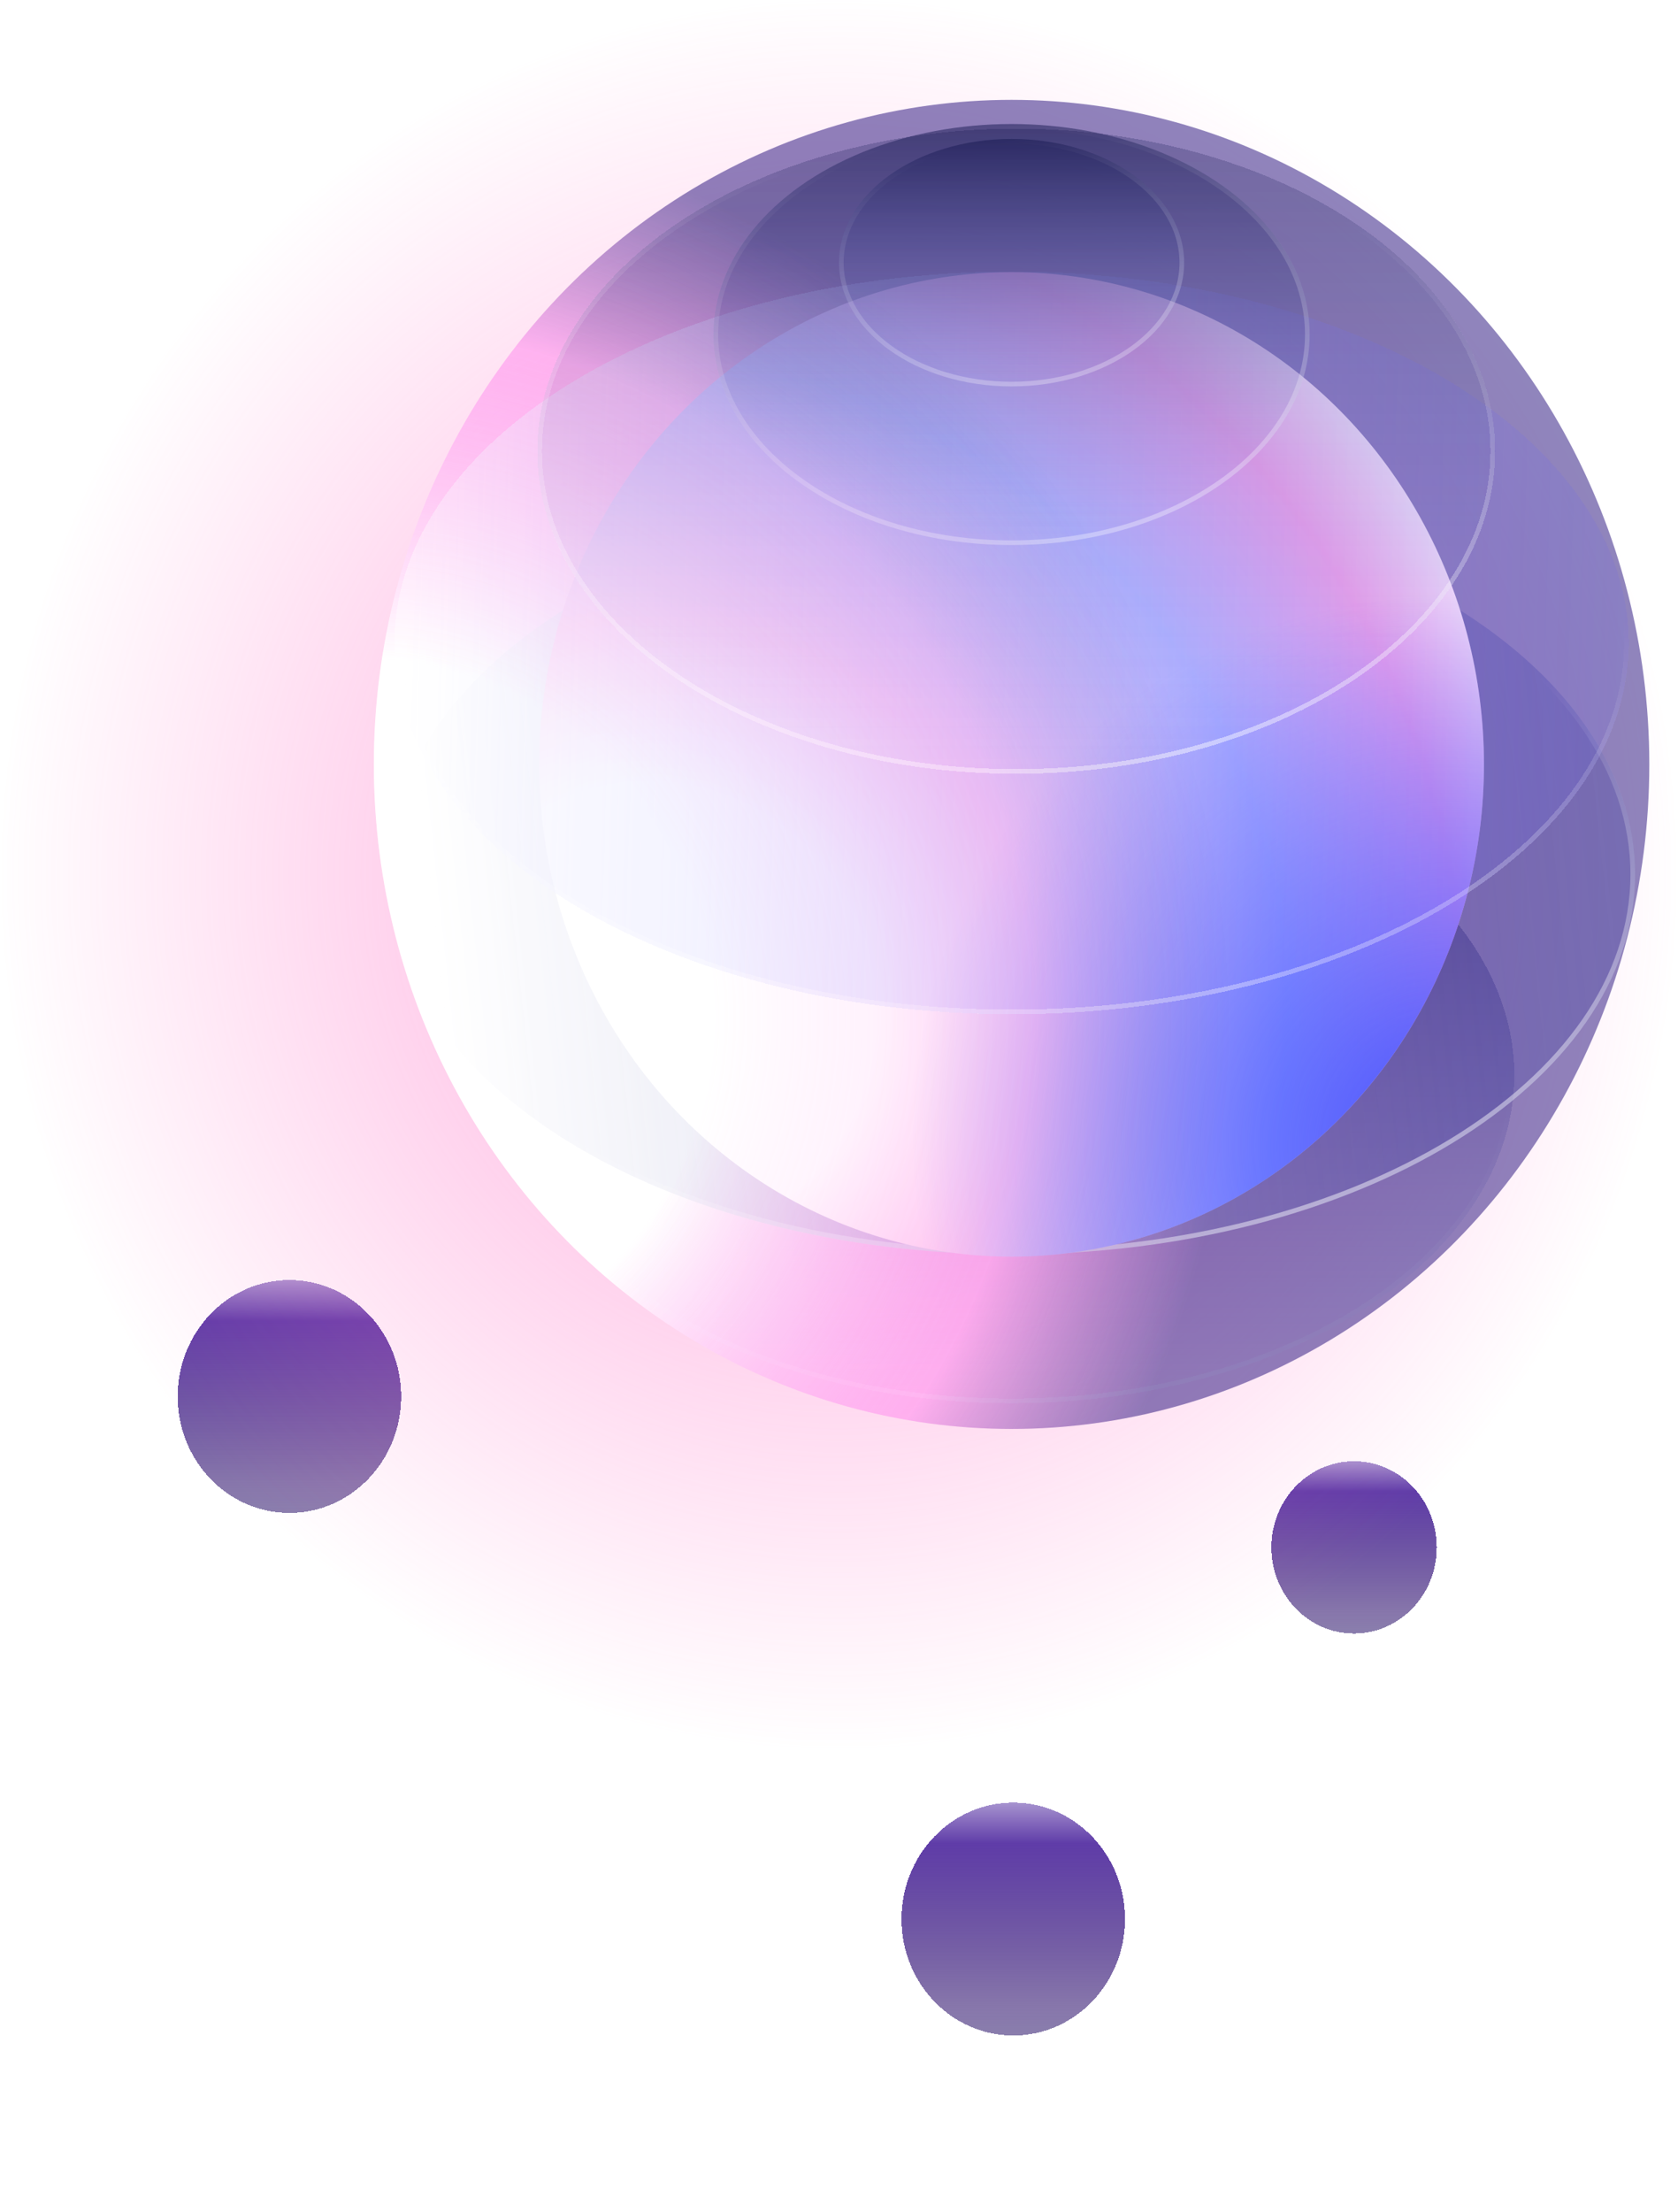 <svg width="340" height="448" viewBox="0 0 340 448" fill="none" xmlns="http://www.w3.org/2000/svg">
<g filter="url(#filter0_dd_1_3)">
<path d="M227.95 392.416C227.95 405.441 217.813 416 205.307 416C192.802 416 182.664 405.441 182.664 392.416C182.664 379.392 192.802 368.833 205.307 368.833C217.813 368.833 227.95 379.392 227.95 392.416Z" fill="url(#paint0_linear_1_3)" shape-rendering="crispEdges"/>
</g>
<g filter="url(#filter1_dd_1_3)">
<ellipse cx="58.643" cy="286.584" rx="22.643" ry="23.584" fill="url(#paint1_linear_1_3)" shape-rendering="crispEdges"/>
</g>
<g filter="url(#filter2_dd_1_3)">
<ellipse cx="274.36" cy="317.146" rx="16.752" ry="17.447" fill="url(#paint2_linear_1_3)" shape-rendering="crispEdges"/>
</g>
<ellipse cx="170" cy="177.062" rx="170" ry="177.062" fill="url(#paint3_radial_1_3)" fill-opacity="0.6"/>
<g filter="url(#filter3_d_1_3)">
<ellipse cx="204.968" cy="216.781" rx="101.856" ry="66.46" fill="url(#paint4_linear_1_3)" fill-opacity="0.5" shape-rendering="crispEdges"/>
<path d="M306.353 216.781C306.353 234.923 295.083 251.409 276.734 263.382C258.388 275.352 233.017 282.771 204.968 282.771C176.919 282.771 151.548 275.352 133.202 263.382C114.853 251.409 103.583 234.923 103.583 216.781C103.583 198.64 114.853 182.154 133.202 170.181C151.548 158.21 176.919 150.791 204.968 150.791C233.017 150.791 258.388 158.21 276.734 170.181C295.083 182.154 306.353 198.64 306.353 216.781Z" stroke="url(#paint5_linear_1_3)" stroke-opacity="0.6" stroke-width="0.941" shape-rendering="crispEdges"/>
</g>
<ellipse cx="204.967" cy="154.81" rx="129.22" ry="134.588" fill="url(#paint6_radial_1_3)"/>
<ellipse cx="204.966" cy="177.062" rx="126.334" ry="76.978" fill="url(#paint7_linear_1_3)" fill-opacity="0.5"/>
<path d="M330.83 177.062C330.83 198.092 316.838 217.209 294.053 231.092C271.276 244.97 239.78 253.57 204.966 253.57C170.152 253.57 138.656 244.97 115.879 231.092C93.094 217.209 79.103 198.092 79.103 177.062C79.103 156.032 93.094 136.916 115.879 123.032C138.656 109.154 170.152 100.555 204.966 100.555C239.78 100.555 271.276 109.154 294.053 123.032C316.838 136.916 330.83 156.032 330.83 177.062Z" stroke="url(#paint8_linear_1_3)" stroke-opacity="0.6" stroke-width="0.941"/>
<ellipse cx="204.966" cy="154.809" rx="95.716" ry="99.692" fill="url(#paint9_radial_1_3)"/>
<ellipse cx="204.966" cy="154.809" rx="95.716" ry="99.692" fill="url(#paint10_radial_1_3)"/>
<g filter="url(#filter4_d_1_3)">
<ellipse cx="204.967" cy="129.271" rx="125.049" ry="75.198" fill="url(#paint11_linear_1_3)" fill-opacity="0.5" shape-rendering="crispEdges"/>
<path d="M329.546 129.271C329.546 149.807 315.701 168.478 293.148 182.041C270.603 195.598 239.427 203.998 204.967 203.998C170.506 203.998 139.331 195.598 116.786 182.041C94.232 168.478 80.388 149.807 80.388 129.271C80.388 108.735 94.232 90.064 116.786 76.501C139.331 62.944 170.506 54.544 204.967 54.544C239.427 54.544 270.603 62.944 293.148 76.501C315.701 90.064 329.546 108.735 329.546 129.271Z" stroke="url(#paint12_linear_1_3)" stroke-opacity="0.6" stroke-width="0.941" shape-rendering="crispEdges"/>
</g>
<g filter="url(#filter5_d_1_3)">
<ellipse cx="204.966" cy="90.44" rx="97.035" ry="65.326" fill="url(#paint13_linear_1_3)" fill-opacity="0.5" shape-rendering="crispEdges"/>
<path d="M301.53 90.44C301.53 108.275 290.792 124.477 273.317 136.242C255.845 148.005 231.681 155.295 204.966 155.295C178.252 155.295 154.087 148.005 136.615 136.242C119.14 124.477 108.402 108.275 108.402 90.44C108.402 72.605 119.14 56.403 136.615 44.638C154.087 32.875 178.252 25.585 204.966 25.585C231.681 25.585 255.845 32.875 273.317 44.638C290.792 56.403 301.53 72.605 301.53 90.44Z" stroke="url(#paint14_linear_1_3)" stroke-opacity="0.6" stroke-width="0.941" shape-rendering="crispEdges"/>
</g>
<ellipse cx="204.968" cy="67.75" rx="60.397" ry="42.636" fill="url(#paint15_linear_1_3)" fill-opacity="0.5"/>
<path d="M264.894 67.75C264.894 79.33 258.246 89.86 247.404 97.514C236.562 105.167 221.561 109.916 204.968 109.916C188.376 109.916 173.374 105.167 162.533 97.514C151.69 89.86 145.042 79.33 145.042 67.75C145.042 56.17 151.69 45.64 162.533 37.986C173.374 30.333 188.376 25.585 204.968 25.585C221.561 25.585 236.562 30.333 247.404 37.986C258.246 45.64 264.894 56.17 264.894 67.75Z" stroke="url(#paint16_linear_1_3)" stroke-opacity="0.6" stroke-width="0.941"/>
<ellipse cx="204.967" cy="53.195" rx="34.967" ry="25.059" fill="url(#paint17_linear_1_3)" fill-opacity="0.5"/>
<path d="M239.463 53.195C239.463 59.924 235.658 66.06 229.418 70.532C223.179 75.003 214.536 77.784 204.967 77.784C195.398 77.784 186.755 75.003 180.516 70.532C174.276 66.06 170.471 59.924 170.471 53.195C170.471 46.466 174.276 40.33 180.516 35.858C186.755 31.387 195.398 28.607 204.967 28.607C214.536 28.607 223.179 31.387 229.418 35.858C235.658 40.33 239.463 46.466 239.463 53.195Z" stroke="url(#paint18_linear_1_3)" stroke-opacity="0.6" stroke-width="0.941"/>
<ellipse cx="204.967" cy="154.809" rx="129.22" ry="134.588" fill="url(#paint19_radial_1_3)" fill-opacity="0.3"/>
<defs>
<filter id="filter0_dd_1_3" x="149.723" y="334.009" width="111.168" height="113.049" filterUnits="userSpaceOnUse" color-interpolation-filters="sRGB">
<feFlood flood-opacity="0" result="BackgroundImageFix"/>
<feColorMatrix in="SourceAlpha" type="matrix" values="0 0 0 0 0 0 0 0 0 0 0 0 0 0 0 0 0 0 127 0" result="hardAlpha"/>
<feOffset dy="-1.882"/>
<feGaussianBlur stdDeviation="16.471"/>
<feComposite in2="hardAlpha" operator="out"/>
<feColorMatrix type="matrix" values="0 0 0 0 0.371 0 0 0 0 0.236 0 0 0 0 0.658 0 0 0 1 0"/>
<feBlend mode="normal" in2="BackgroundImageFix" result="effect1_dropShadow_1_3"/>
<feColorMatrix in="SourceAlpha" type="matrix" values="0 0 0 0 0 0 0 0 0 0 0 0 0 0 0 0 0 0 127 0" result="hardAlpha"/>
<feOffset dy="-1.882"/>
<feGaussianBlur stdDeviation="9.412"/>
<feComposite in2="hardAlpha" operator="out"/>
<feColorMatrix type="matrix" values="0 0 0 0 0.488 0 0 0 0 0.373 0 0 0 0 0.733 0 0 0 1 0"/>
<feBlend mode="normal" in2="effect1_dropShadow_1_3" result="effect2_dropShadow_1_3"/>
<feBlend mode="normal" in="SourceGraphic" in2="effect2_dropShadow_1_3" result="shape"/>
</filter>
<filter id="filter1_dd_1_3" x="3.059" y="228.177" width="111.168" height="113.049" filterUnits="userSpaceOnUse" color-interpolation-filters="sRGB">
<feFlood flood-opacity="0" result="BackgroundImageFix"/>
<feColorMatrix in="SourceAlpha" type="matrix" values="0 0 0 0 0 0 0 0 0 0 0 0 0 0 0 0 0 0 127 0" result="hardAlpha"/>
<feOffset dy="-1.882"/>
<feGaussianBlur stdDeviation="16.471"/>
<feComposite in2="hardAlpha" operator="out"/>
<feColorMatrix type="matrix" values="0 0 0 0 0.371 0 0 0 0 0.236 0 0 0 0 0.658 0 0 0 1 0"/>
<feBlend mode="normal" in2="BackgroundImageFix" result="effect1_dropShadow_1_3"/>
<feColorMatrix in="SourceAlpha" type="matrix" values="0 0 0 0 0 0 0 0 0 0 0 0 0 0 0 0 0 0 127 0" result="hardAlpha"/>
<feOffset dy="-1.882"/>
<feGaussianBlur stdDeviation="9.412"/>
<feComposite in2="hardAlpha" operator="out"/>
<feColorMatrix type="matrix" values="0 0 0 0 0.488 0 0 0 0 0.373 0 0 0 0 0.733 0 0 0 1 0"/>
<feBlend mode="normal" in2="effect1_dropShadow_1_3" result="effect2_dropShadow_1_3"/>
<feBlend mode="normal" in="SourceGraphic" in2="effect2_dropShadow_1_3" result="shape"/>
</filter>
<filter id="filter2_dd_1_3" x="224.667" y="264.875" width="99.385" height="100.777" filterUnits="userSpaceOnUse" color-interpolation-filters="sRGB">
<feFlood flood-opacity="0" result="BackgroundImageFix"/>
<feColorMatrix in="SourceAlpha" type="matrix" values="0 0 0 0 0 0 0 0 0 0 0 0 0 0 0 0 0 0 127 0" result="hardAlpha"/>
<feOffset dy="-1.882"/>
<feGaussianBlur stdDeviation="16.471"/>
<feComposite in2="hardAlpha" operator="out"/>
<feColorMatrix type="matrix" values="0 0 0 0 0.371 0 0 0 0 0.236 0 0 0 0 0.658 0 0 0 1 0"/>
<feBlend mode="normal" in2="BackgroundImageFix" result="effect1_dropShadow_1_3"/>
<feColorMatrix in="SourceAlpha" type="matrix" values="0 0 0 0 0 0 0 0 0 0 0 0 0 0 0 0 0 0 127 0" result="hardAlpha"/>
<feOffset dy="-1.882"/>
<feGaussianBlur stdDeviation="9.412"/>
<feComposite in2="hardAlpha" operator="out"/>
<feColorMatrix type="matrix" values="0 0 0 0 0.488 0 0 0 0 0.373 0 0 0 0 0.733 0 0 0 1 0"/>
<feBlend mode="normal" in2="effect1_dropShadow_1_3" result="effect2_dropShadow_1_3"/>
<feBlend mode="normal" in="SourceGraphic" in2="effect2_dropShadow_1_3" result="shape"/>
</filter>
<filter id="filter3_d_1_3" x="93.701" y="141.85" width="222.535" height="151.744" filterUnits="userSpaceOnUse" color-interpolation-filters="sRGB">
<feFlood flood-opacity="0" result="BackgroundImageFix"/>
<feColorMatrix in="SourceAlpha" type="matrix" values="0 0 0 0 0 0 0 0 0 0 0 0 0 0 0 0 0 0 127 0" result="hardAlpha"/>
<feOffset dy="0.941"/>
<feGaussianBlur stdDeviation="4.706"/>
<feComposite in2="hardAlpha" operator="out"/>
<feColorMatrix type="matrix" values="0 0 0 0 0.44 0 0 0 0 0.201 0 0 0 0 0.679 0 0 0 0.3 0"/>
<feBlend mode="normal" in2="BackgroundImageFix" result="effect1_dropShadow_1_3"/>
<feBlend mode="normal" in="SourceGraphic" in2="effect1_dropShadow_1_3" result="shape"/>
</filter>
<filter id="filter4_d_1_3" x="75.212" y="50.308" width="259.51" height="159.808" filterUnits="userSpaceOnUse" color-interpolation-filters="sRGB">
<feFlood flood-opacity="0" result="BackgroundImageFix"/>
<feColorMatrix in="SourceAlpha" type="matrix" values="0 0 0 0 0 0 0 0 0 0 0 0 0 0 0 0 0 0 127 0" result="hardAlpha"/>
<feOffset dy="0.941"/>
<feGaussianBlur stdDeviation="2.353"/>
<feComposite in2="hardAlpha" operator="out"/>
<feColorMatrix type="matrix" values="0 0 0 0 0.369 0 0 0 0 0.092 0 0 0 0 0.5 0 0 0 0.15 0"/>
<feBlend mode="normal" in2="BackgroundImageFix" result="effect1_dropShadow_1_3"/>
<feBlend mode="normal" in="SourceGraphic" in2="effect1_dropShadow_1_3" result="shape"/>
</filter>
<filter id="filter5_d_1_3" x="101.814" y="18.996" width="208.187" height="144.77" filterUnits="userSpaceOnUse" color-interpolation-filters="sRGB">
<feFlood flood-opacity="0" result="BackgroundImageFix"/>
<feColorMatrix in="SourceAlpha" type="matrix" values="0 0 0 0 0 0 0 0 0 0 0 0 0 0 0 0 0 0 127 0" result="hardAlpha"/>
<feOffset dx="0.941" dy="0.941"/>
<feGaussianBlur stdDeviation="3.529"/>
<feComposite in2="hardAlpha" operator="out"/>
<feColorMatrix type="matrix" values="0 0 0 0 0.44 0 0 0 0 0.201 0 0 0 0 0.679 0 0 0 0.2 0"/>
<feBlend mode="normal" in2="BackgroundImageFix" result="effect1_dropShadow_1_3"/>
<feBlend mode="normal" in="SourceGraphic" in2="effect1_dropShadow_1_3" result="shape"/>
</filter>
<linearGradient id="paint0_linear_1_3" x1="205.307" y1="358.579" x2="205.307" y2="441.293" gradientUnits="userSpaceOnUse">
<stop stop-color="white"/>
<stop offset="0.224" stop-color="#5F3CA8"/>
<stop offset="0.623" stop-color="#371B73" stop-opacity="0.6"/>
<stop offset="1" stop-color="#0A1153" stop-opacity="0.4"/>
</linearGradient>
<linearGradient id="paint1_linear_1_3" x1="58.643" y1="252.746" x2="58.643" y2="335.46" gradientUnits="userSpaceOnUse">
<stop stop-color="white"/>
<stop offset="0.224" stop-color="#5F3CA8"/>
<stop offset="0.623" stop-color="#371B73" stop-opacity="0.6"/>
<stop offset="1" stop-color="#0A1153" stop-opacity="0.4"/>
</linearGradient>
<linearGradient id="paint2_linear_1_3" x1="274.36" y1="292.113" x2="274.36" y2="353.305" gradientUnits="userSpaceOnUse">
<stop stop-color="white"/>
<stop offset="0.224" stop-color="#5F3CA8"/>
<stop offset="0.623" stop-color="#371B73" stop-opacity="0.6"/>
<stop offset="1" stop-color="#0A1153" stop-opacity="0.4"/>
</linearGradient>
<radialGradient id="paint3_radial_1_3" cx="0" cy="0" r="1" gradientUnits="userSpaceOnUse" gradientTransform="translate(170 177.062) rotate(90) scale(177.062 170)">
<stop stop-color="#FF65C1"/>
<stop offset="1" stop-color="#FF65C1" stop-opacity="0"/>
</radialGradient>
<linearGradient id="paint4_linear_1_3" x1="204.968" y1="150.321" x2="204.968" y2="283.242" gradientUnits="userSpaceOnUse">
<stop stop-color="#13154D"/>
<stop offset="1" stop-color="#8E92EE" stop-opacity="0"/>
</linearGradient>
<linearGradient id="paint5_linear_1_3" x1="255.556" y1="225.16" x2="261.805" y2="292.163" gradientUnits="userSpaceOnUse">
<stop stop-color="white" stop-opacity="0"/>
<stop offset="1" stop-color="white"/>
</linearGradient>
<radialGradient id="paint6_radial_1_3" cx="0" cy="0" r="1" gradientUnits="userSpaceOnUse" gradientTransform="translate(75.747 203.769) rotate(-20.414) scale(275.759 284.482)">
<stop offset="0.249" stop-color="white"/>
<stop offset="0.483" stop-color="#FF8FED" stop-opacity="0.5"/>
<stop offset="0.627" stop-color="#220C7A" stop-opacity="0.5"/>
</radialGradient>
<linearGradient id="paint7_linear_1_3" x1="88.942" y1="193.422" x2="328.627" y2="167.448" gradientUnits="userSpaceOnUse">
<stop stop-color="white"/>
<stop offset="1" stop-color="#12178E" stop-opacity="0.4"/>
</linearGradient>
<linearGradient id="paint8_linear_1_3" x1="225.025" y1="286.664" x2="184.078" y2="192.87" gradientUnits="userSpaceOnUse">
<stop offset="0.001" stop-color="white"/>
<stop offset="1" stop-color="white" stop-opacity="0"/>
</linearGradient>
<radialGradient id="paint9_radial_1_3" cx="0" cy="0" r="1" gradientUnits="userSpaceOnUse" gradientTransform="translate(132.572 205.433) rotate(-15.437) scale(190.182 196.985)">
<stop offset="0.239" stop-color="white"/>
<stop offset="0.41" stop-color="#FFCEF1"/>
<stop offset="0.675" stop-color="#B6B9FF"/>
<stop offset="0.861" stop-color="#FFA8E7"/>
<stop offset="1" stop-color="white"/>
</radialGradient>
<radialGradient id="paint10_radial_1_3" cx="0" cy="0" r="1" gradientUnits="userSpaceOnUse" gradientTransform="translate(295.647 231.866) rotate(-120.69) scale(112.348 110.25)">
<stop stop-color="#3F52FF"/>
<stop offset="1" stop-color="#3F52FF" stop-opacity="0"/>
</radialGradient>
<linearGradient id="paint11_linear_1_3" x1="82.61" y1="124.088" x2="330.034" y2="131.468" gradientUnits="userSpaceOnUse">
<stop stop-color="white"/>
<stop offset="1" stop-color="#5653FF" stop-opacity="0.2"/>
</linearGradient>
<linearGradient id="paint12_linear_1_3" x1="188.5" y1="257.562" x2="180.069" y2="134.944" gradientUnits="userSpaceOnUse">
<stop stop-color="white"/>
<stop offset="1" stop-color="white" stop-opacity="0"/>
</linearGradient>
<linearGradient id="paint13_linear_1_3" x1="204.966" y1="25.114" x2="204.966" y2="155.766" gradientUnits="userSpaceOnUse">
<stop stop-color="#13154D" stop-opacity="0.5"/>
<stop offset="1" stop-color="#8E92EE" stop-opacity="0"/>
</linearGradient>
<linearGradient id="paint14_linear_1_3" x1="221.926" y1="184.131" x2="235.878" y2="39.762" gradientUnits="userSpaceOnUse">
<stop stop-color="white"/>
<stop offset="1" stop-color="white" stop-opacity="0"/>
</linearGradient>
<linearGradient id="paint15_linear_1_3" x1="204.968" y1="25.114" x2="204.968" y2="110.387" gradientUnits="userSpaceOnUse">
<stop stop-color="#13154D"/>
<stop offset="1" stop-color="#8E92EE" stop-opacity="0"/>
</linearGradient>
<linearGradient id="paint16_linear_1_3" x1="229.133" y1="173.123" x2="202.981" y2="25.466" gradientUnits="userSpaceOnUse">
<stop stop-color="white"/>
<stop offset="1" stop-color="white" stop-opacity="0"/>
</linearGradient>
<linearGradient id="paint17_linear_1_3" x1="204.967" y1="28.136" x2="204.967" y2="78.254" gradientUnits="userSpaceOnUse">
<stop stop-color="#13154D"/>
<stop offset="1" stop-color="#8E92EE" stop-opacity="0"/>
</linearGradient>
<linearGradient id="paint18_linear_1_3" x1="223.848" y1="131.094" x2="203.427" y2="28.443" gradientUnits="userSpaceOnUse">
<stop stop-color="white"/>
<stop offset="1" stop-color="white" stop-opacity="0"/>
</linearGradient>
<radialGradient id="paint19_radial_1_3" cx="0" cy="0" r="1" gradientUnits="userSpaceOnUse" gradientTransform="translate(75.747 203.769) rotate(-20.414) scale(275.759 284.482)">
<stop offset="0.249" stop-color="white"/>
<stop offset="0.483" stop-color="#FF8FED" stop-opacity="0.5"/>
<stop offset="0.627" stop-color="#220C7A" stop-opacity="0"/>
</radialGradient>
</defs>
</svg>
